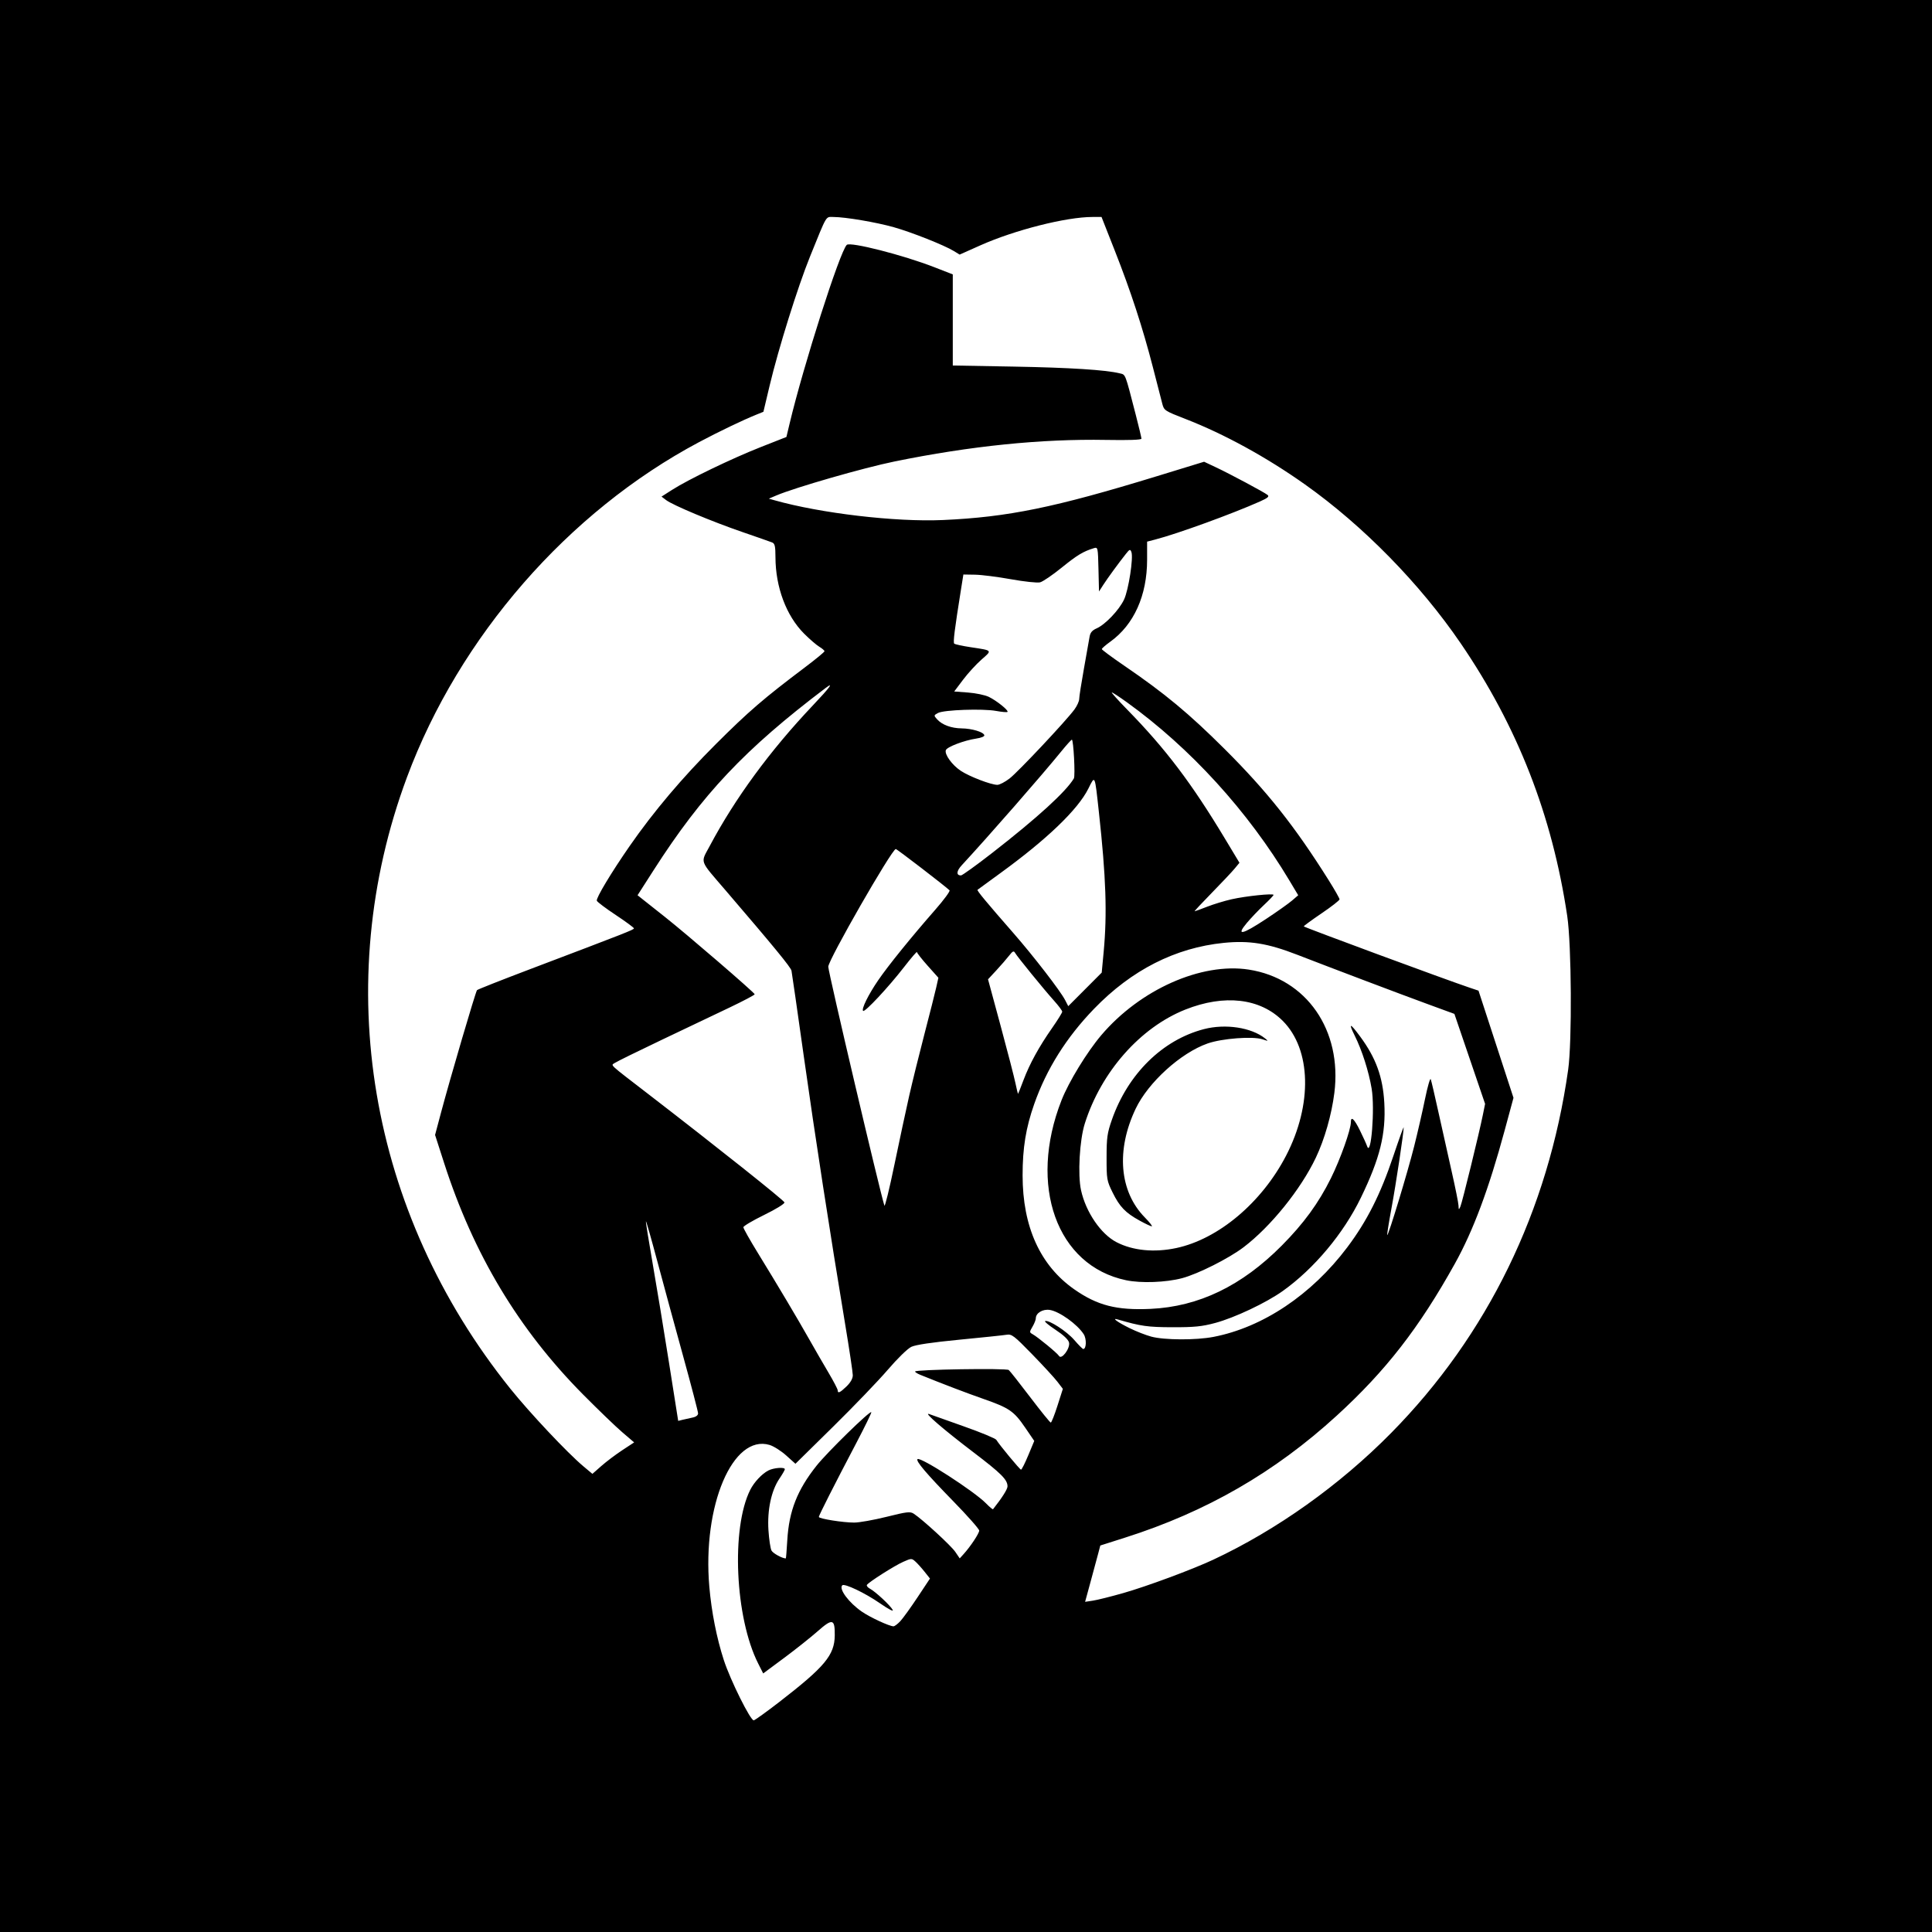 <?xml version="1.0" encoding="UTF-8" standalone="no"?>
<!-- Created with Inkscape (http://www.inkscape.org/) -->

<svg
   version="1.1"
   id="svg1"
   width="1024"
   height="1024"
   viewBox="0 0 1024 1024"
   sodipodi:docname="favoriteIcon.svg"
   inkscape:version="1.3.1 (9b9bdc1480, 2023-11-25, custom)"
   xmlns:inkscape="http://www.inkscape.org/namespaces/inkscape"
   xmlns:sodipodi="http://sodipodi.sourceforge.net/DTD/sodipodi-0.dtd"
   xmlns="http://www.w3.org/2000/svg"
   xmlns:svg="http://www.w3.org/2000/svg">
  <defs
     id="defs1" />
  <sodipodi:namedview
     id="namedview1"
     pagecolor="#ffffff"
     bordercolor="#000000"
     borderopacity="0.25"
     inkscape:showpageshadow="2"
     inkscape:pageopacity="0.0"
     inkscape:pagecheckerboard="0"
     inkscape:deskcolor="#d1d1d1"
     showgrid="false"
     inkscape:zoom="0.65234375"
     inkscape:cx="513.53293"
     inkscape:cy="470.61078"
     inkscape:window-width="1850"
     inkscape:window-height="1016"
     inkscape:window-x="70"
     inkscape:window-y="27"
     inkscape:window-maximized="1"
     inkscape:current-layer="g1" />
  <g
     inkscape:groupmode="layer"
     inkscape:label="Image"
     id="g1"
     transform="translate(1.211,-42.085)">
    <path
       style="fill:#000000"
       d="M -1.211,554.085 V 42.085 H 510.789 1022.789 V 554.085 1066.085 H 510.789 -1.211 Z M 411.939,944.085 c 24.073,-18.625 29.173,-24.755 29.288,-35.198 0.097,-8.83 -1.192,-9.145 -9.055,-2.211 -3.685,3.25 -11.689,9.612 -17.787,14.138 l -11.086,8.229 -2.676,-5.293 c -12.252,-24.23 -14.411,-71.744 -4.181,-92.037 2.042,-4.051 6.141,-8.437 9.549,-10.218 2.847,-1.487 8.812,-1.936 8.781,-0.661 -0.01,0.412 -1.31,2.655 -2.888,4.984 -4.31,6.359 -6.494,16.647 -5.802,27.332 0.314,4.844 1.042,9.688 1.618,10.765 0.792,1.48 5.689,4.168 7.594,4.168 0.113,0 0.464,-4.388 0.781,-9.75 0.909,-15.397 5.303,-26.569 15.487,-39.378 5.724,-7.199 28.232,-29.202 29.042,-28.392 0.224,0.225 -3.326,7.521 -7.889,16.214 -11.883,22.637 -19.925,38.503 -19.925,39.313 0,0.955 12.764,2.993 18.745,2.993 2.673,0 10.39,-1.374 17.15,-3.054 10.925,-2.715 12.53,-2.896 14.448,-1.629 4.751,3.14 19.747,16.921 21.965,20.185 l 2.363,3.477 2.034,-2.24 c 3.674,-4.046 8.295,-11.011 8.295,-12.504 0,-0.805 -6.206,-7.825 -13.792,-15.6 -14.223,-14.578 -19.909,-21.268 -18.916,-22.261 1.444,-1.444 30.147,17.088 36.335,23.46 1.862,1.917 3.532,3.301 3.71,3.076 4.774,-6.033 7.662,-10.59 7.662,-12.089 0,-3.575 -3.232,-6.797 -18.349,-18.299 -15.883,-12.084 -26.546,-21.312 -23.151,-20.036 1.1,0.413 9.371,3.354 18.38,6.535 9.009,3.181 16.746,6.389 17.194,7.131 1.617,2.679 12.442,15.753 13.083,15.8 0.361,0.026 2.088,-3.39 3.837,-7.592 l 3.181,-7.64 -4.837,-7.083 c -5.938,-8.695 -8.408,-10.394 -22.059,-15.168 -9.117,-3.188 -21.788,-8.022 -33.529,-12.79 -1.512,-0.614 -2.75,-1.4 -2.75,-1.746 0,-1.08 48.389,-1.851 49.668,-0.791 0.642,0.532 5.76,7.018 11.373,14.413 5.613,7.395 10.515,13.446 10.894,13.446 0.379,0 1.974,-4.021 3.544,-8.936 l 2.856,-8.936 -2.85,-3.736 c -1.567,-2.055 -7.605,-8.621 -13.418,-14.59 -9.638,-9.899 -10.832,-10.81 -13.568,-10.354 -1.65,0.275 -12.9,1.456 -25,2.624 -14.534,1.403 -23.179,2.684 -25.473,3.776 -1.989,0.947 -7.318,6.138 -12.473,12.153 -4.95,5.775 -17.99,19.349 -28.977,30.164 l -19.976,19.664 -4.896,-4.402 c -2.693,-2.421 -6.653,-4.928 -8.801,-5.572 -19.512,-5.846 -35.675,32.195 -31.942,75.182 1.158,13.331 3.915,27.272 7.683,38.851 3.493,10.731 14.228,32.296 15.889,31.918 0.735,-0.167 6.862,-4.579 13.615,-9.804 z m 64.037,-42.75 c 1.408,-1.512 5.52,-7.213 9.138,-12.668 l 6.577,-9.918 -2.84,-3.582 c -1.562,-1.97 -3.754,-4.406 -4.87,-5.414 -1.969,-1.778 -2.161,-1.774 -6.449,0.122 -4.643,2.054 -18.351,10.768 -19.265,12.247 -0.293,0.475 0.444,1.386 1.639,2.026 2.948,1.578 10.777,8.871 12.024,11.201 0.597,1.116 -2.19,-0.33 -6.815,-3.535 -7.803,-5.408 -18.759,-10.627 -19.905,-9.482 -1.94,1.94 3.475,9.21 10.42,13.989 4.402,3.029 14.474,7.691 16.722,7.742 0.585,0.013 2.215,-1.214 3.624,-2.726 z m 118.162,-14.888 c 12.438,-3.541 36.615,-12.506 47.652,-17.669 33.703,-15.769 67.088,-39.546 94.344,-67.193 51.056,-51.788 83.241,-117.831 93.811,-192.5 2.105,-14.869 1.797,-66.195 -0.489,-81.5 -7.977,-53.417 -26.313,-100.353 -56.45,-144.5 -21.569,-31.596 -51.725,-62.372 -82.512,-84.207 -20.393,-14.463 -42.87,-26.777 -63.462,-34.768 -10.845,-4.208 -11.291,-4.5 -12.178,-7.947 -0.506,-1.968 -2.759,-10.712 -5.006,-19.432 -5.406,-20.977 -11.705,-40.248 -20.233,-61.896 l -6.992,-17.75 h -4.817 c -13.896,0 -41.17,6.905 -59.394,15.037 l -10.985,4.902 -3.069,-1.878 c -5.057,-3.095 -22.457,-9.999 -31.885,-12.649 -9.352,-2.629 -25.687,-5.395 -31.921,-5.405 -4.258,-0.007 -3.212,-1.771 -12.441,20.994 -6.456,15.926 -16.751,48.827 -21.395,68.378 l -3.297,13.878 -3.565,1.442 c -7.423,3.002 -19.954,9.008 -30.565,14.649 -69.35,36.865 -127.09,103.125 -154.81,177.653 -40.702,109.432 -20.271,230.434 54.69,323.899 10.354,12.909 30.396,34.21 38.865,41.304 l 4.745,3.975 4.755,-4.189 c 2.615,-2.304 7.592,-6.056 11.06,-8.338 l 6.305,-4.149 -6.305,-5.398 c -3.468,-2.969 -12.83,-11.984 -20.805,-20.033 -34.122,-34.441 -58.035,-74.291 -73.623,-122.692 l -4.777,-14.833 3.067,-11.524 c 4.948,-18.589 18.427,-64.461 19.168,-65.231 0.375,-0.389 13.052,-5.398 28.173,-11.13 51.154,-19.392 54.992,-20.9 54.992,-21.607 0,-0.388 -4.322,-3.571 -9.605,-7.073 -5.283,-3.502 -9.814,-6.91 -10.069,-7.574 -0.513,-1.336 7.671,-14.961 17.422,-29.007 12.698,-18.29 27.931,-36.304 45.639,-53.974 17.461,-17.423 25.328,-24.2 47.362,-40.805 5.638,-4.248 10.25,-8.054 10.25,-8.458 0,-0.403 -1.238,-1.473 -2.75,-2.376 -1.512,-0.904 -5.142,-4.034 -8.065,-6.957 -9.43,-9.429 -15.13,-24.637 -15.168,-40.475 -0.014,-5.857 -0.332,-7.27 -1.767,-7.848 -0.963,-0.388 -8.05,-2.87 -15.75,-5.515 -16.111,-5.535 -36.876,-14.231 -40.435,-16.933 l -2.435,-1.849 5.638,-3.606 c 8.58,-5.489 31.626,-16.605 46.896,-22.621 l 13.663,-5.383 1.679,-7.051 c 7.404,-31.085 26.57,-91.026 30.297,-94.754 1.79,-1.79 29.848,5.368 46.535,11.872 l 9.662,3.765 v 24.145 24.145 l 32.25,0.58 c 29.778,0.536 48.884,1.747 56.197,3.564 3.239,0.805 2.71,-0.56 8.575,22.132 1.635,6.325 2.974,11.95 2.976,12.5 0.003,0.643 -6.688,0.88 -18.747,0.665 -34.376,-0.614 -71.826,3.202 -112.125,11.425 -16.403,3.347 -52.792,13.817 -62.726,18.048 l -3.9,1.661 3,0.849 c 24.439,6.916 64.226,11.59 89.213,10.48 34.49,-1.532 59.218,-6.598 113.639,-23.28 l 24.852,-7.618 6.132,2.885 c 7.576,3.565 25.687,13.248 27.505,14.705 1.041,0.834 0.147,1.607 -4,3.458 -14.79,6.603 -43.794,17.141 -55.59,20.198 l -4.25,1.101 v 9.567 c 0,18.955 -6.967,34.463 -19.539,43.491 -2.454,1.762 -4.461,3.514 -4.461,3.894 0,0.38 5.375,4.362 11.944,8.85 21.397,14.618 34.238,25.278 53.132,44.108 22.56,22.483 37.264,41.025 55.208,69.621 3.144,5.01 5.716,9.538 5.716,10.064 0,0.525 -4.268,3.852 -9.485,7.392 -5.217,3.54 -9.483,6.661 -9.481,6.936 0.004,0.432 75.339,28.27 88.041,32.533 l 4.575,1.535 9.269,28.396 9.269,28.396 -4.69,17.32 c -8.413,31.068 -16.639,53.082 -26.38,70.59 -18.952,34.066 -36.6,56.771 -62.618,80.56 -32.894,30.074 -69.101,50.942 -112.15,64.635 l -13.15,4.183 -1.099,4.176 c -0.605,2.297 -2.419,9.014 -4.031,14.927 l -2.932,10.751 4.181,-0.633 c 2.3,-0.348 9.513,-2.151 16.03,-4.006 z m -228.232,-93.036 c 1.758,-0.352 2.883,-1.211 2.883,-2.202 -1.2e-4,-0.894 -3.601,-14.675 -8.003,-30.625 -4.401,-15.95 -10.554,-38.559 -13.673,-50.243 -3.119,-11.684 -5.803,-21.111 -5.965,-20.949 -0.161,0.162 1.43,10.171 3.538,22.243 2.107,12.072 6.021,35.81 8.696,52.75 l 4.865,30.801 2.388,-0.599 c 1.313,-0.33 3.685,-0.859 5.271,-1.176 z m 81.586,-16.523 c 2.127,-2.062 3.298,-4.155 3.298,-5.897 0,-1.486 -1.823,-13.66 -4.051,-27.054 -8.013,-48.175 -16.031,-100.122 -21.973,-142.353 -3.327,-23.65 -6.239,-43.9 -6.471,-45 -0.388,-1.84 -8.877,-12.189 -34.86,-42.503 -14.235,-16.607 -13.411,-14.314 -8.476,-23.596 13.458,-25.316 32.001,-50.59 54.694,-74.548 9.078,-9.584 11.354,-12.698 6.715,-9.187 -42.788,32.387 -65.322,56.258 -91.162,96.576 l -8.497,13.257 3.14,2.5 c 1.727,1.375 6.808,5.398 11.291,8.939 11.452,9.048 47.65,40.232 47.65,41.05 0,0.373 -5.963,3.523 -13.25,7 -7.287,3.477 -23.567,11.233 -36.177,17.234 -12.61,6.001 -23.74,11.481 -24.734,12.177 -2.079,1.457 -3.873,-0.201 18.161,16.784 36.545,28.17 71.529,56.009 71.779,57.118 0.159,0.705 -4.472,3.565 -10.75,6.638 -6.066,2.97 -11.029,5.909 -11.029,6.531 0,0.622 3.442,6.733 7.65,13.58 10.57,17.201 20.969,34.68 27.337,45.949 2.953,5.225 7.538,13.162 10.191,17.639 2.652,4.476 4.823,8.639 4.823,9.25 0,1.829 1.224,1.286 4.702,-2.085 z m 117.897,-23.263 c -0.386,-1.538 -2.997,-3.994 -7.142,-6.719 -3.594,-2.363 -6.077,-4.448 -5.519,-4.634 2.063,-0.688 11.496,5.445 15.465,10.055 2.253,2.616 4.385,4.757 4.738,4.758 1.679,10e-4 1.841,-5.379 0.237,-7.855 -3.43,-5.294 -12.81,-12.015 -17.929,-12.846 -3.726,-0.605 -7.449,1.621 -7.449,4.453 0,0.792 -0.787,2.778 -1.75,4.412 -1.675,2.844 -1.672,3.016 0.071,3.994 2.844,1.597 13.089,10.041 13.985,11.528 1.345,2.23 6.052,-4.123 5.294,-7.144 z m 76.562,-2.956 c 26.158,-5.044 52.018,-22.355 70.91,-47.467 10.425,-13.857 17.594,-28.044 24.373,-48.231 3.027,-9.013 5.515,-15.91 5.529,-15.327 0.062,2.533 -4.098,30.116 -6.457,42.825 -1.418,7.637 -2.432,14.032 -2.253,14.211 0.552,0.552 10.743,-33.018 14.248,-46.933 1.824,-7.24 4.422,-18.564 5.775,-25.164 1.353,-6.6 2.717,-11.325 3.033,-10.5 0.315,0.825 2.155,8.7 4.087,17.5 1.933,8.8 5.097,22.975 7.032,31.5 1.935,8.525 3.558,16.625 3.607,18 0.082,2.313 0.157,2.35 0.993,0.5 0.94,-2.079 9.915,-38.716 11.934,-48.716 l 1.154,-5.716 -8.133,-23.84 -8.133,-23.84 -14.681,-5.382 c -14.646,-5.369 -49.696,-18.632 -68.72,-26.005 -15.611,-6.05 -25.345,-7.617 -38.864,-6.258 -25.619,2.577 -48.824,14.369 -68.688,34.908 -14.704,15.203 -25.24,31.969 -31.758,50.535 -4.431,12.62 -6.151,23.19 -6.151,37.796 0,27.169 9.311,47.727 27.339,60.361 12.256,8.59 22.472,11.215 40.441,10.391 25.568,-1.172 48.358,-12.162 69.61,-33.569 11.605,-11.689 19.477,-22.482 26.016,-35.666 5.039,-10.162 10.594,-25.787 10.594,-29.802 0,-3.324 1.826,-1.609 4.847,4.552 1.686,3.438 3.373,7.15 3.749,8.25 2.117,6.185 4.182,-19.961 2.409,-30.5 -1.547,-9.195 -5.081,-20.248 -8.998,-28.144 -3.444,-6.941 -2.491,-6.779 2.879,0.49 8.379,11.343 12.068,21.472 12.827,35.222 0.907,16.43 -2.298,29.375 -12.455,50.313 -9.193,18.952 -24.739,37.511 -41.348,49.363 -8.8,6.28 -25.574,14.209 -35.91,16.976 -6.971,1.866 -11.018,2.269 -22.5,2.241 -13.191,-0.032 -16.841,-0.548 -29,-4.102 -3.575,-1.045 -0.334,1.347 6.219,4.589 3.421,1.692 8.596,3.717 11.5,4.498 6.893,1.855 23.672,1.926 32.943,0.138 z m -46.306,-30.03 c -36.801,-7.7 -52.016,-50.145 -34.21,-95.442 3.815,-9.705 13.468,-25.502 21.027,-34.408 20.558,-24.223 53.08,-38.691 78.209,-34.792 30.595,4.747 49.555,32.081 45.349,65.38 -1.458,11.543 -5.165,24.517 -9.79,34.264 -7.97,16.794 -23.91,36.559 -38.305,47.496 -7.853,5.966 -24.199,14.189 -32.635,16.417 -8.573,2.264 -21.711,2.745 -29.644,1.085 z m 26.557,-17.054 c 22.341,-4.733 45.345,-24.082 58.255,-49.001 14.042,-27.102 13.319,-56.3 -1.768,-71.405 -12.017,-12.032 -30.922,-14.229 -51.637,-6 -23.892,9.491 -44.613,32.978 -53.294,60.406 -2.781,8.787 -3.812,27.117 -1.99,35.377 2.56,11.604 10.502,23.218 18.82,27.519 8.639,4.468 19.941,5.578 31.613,3.105 z m -19.405,-14.564 c -7.536,-4.153 -10.581,-7.324 -14.313,-14.906 -3.058,-6.212 -3.194,-7.001 -3.184,-18.51 0.009,-10.574 0.347,-12.984 2.808,-20.021 8.487,-24.273 26.788,-42.299 48.762,-48.032 11.417,-2.979 25.159,-0.899 32.42,4.906 1.885,1.507 1.807,1.535 -1.34,0.483 -5.125,-1.712 -21.429,-0.478 -29.095,2.202 -14.213,4.969 -31.462,20.607 -38.122,34.561 -10.493,21.986 -8.66,43.886 4.822,57.63 2.563,2.612 4.227,4.742 3.697,4.732 -0.529,-0.01 -3.434,-1.38 -6.455,-3.045 z M 480.632,623.085 c 1.683,-7.425 5.349,-22.275 8.145,-33 2.796,-10.725 5.6,-21.811 6.23,-24.635 l 1.146,-5.135 -5.678,-6.365 c -3.123,-3.501 -5.68,-6.76 -5.682,-7.242 -0.002,-0.482 -3.098,3.118 -6.878,8 -8.228,10.626 -20.782,24.055 -21.663,23.173 -0.988,-0.988 2.777,-8.624 8.034,-16.297 5.339,-7.793 17.449,-22.756 30.167,-37.274 4.613,-5.266 8.039,-9.918 7.612,-10.337 -2.2,-2.163 -27.879,-21.889 -28.495,-21.889 -2.048,-5.1e-4 -35.781,58.809 -35.781,62.38 0,2.858 27.507,119.919 29.753,126.62 0.277,0.825 2.646,-8.85 5.266,-21.5 2.62,-12.65 6.14,-29.075 7.824,-36.5 z m 60.612,-8.476 c 3.255,-8.651 8.231,-17.715 15.195,-27.677 2.942,-4.209 5.349,-8.098 5.349,-8.642 0,-0.544 -1.965,-3.176 -4.367,-5.848 -5.399,-6.006 -19.505,-23.326 -20.64,-25.343 -0.677,-1.204 -1.274,-0.92 -3.149,1.5 -1.272,1.642 -4.306,5.135 -6.741,7.763 l -4.428,4.778 6.694,24.722 c 3.681,13.597 7.219,27.295 7.862,30.44 0.643,3.144 1.266,5.619 1.384,5.5 0.119,-0.119 1.397,-3.356 2.841,-7.193 z m 42.512,-68.024 c 1.9,-20.281 1.24,-39.636 -2.526,-74 -2.228,-20.329 -1.972,-19.759 -5.605,-12.489 -5.565,11.137 -21.998,26.897 -46.837,44.92 -6.325,4.589 -11.677,8.496 -11.892,8.682 -0.437,0.377 4.672,6.541 18.968,22.887 10.699,12.232 24.915,30.649 27.465,35.58 l 1.658,3.207 8.869,-8.893 8.869,-8.893 z m 86.055,-17.416 c 5.762,-3.804 11.958,-8.191 13.768,-9.75 l 3.291,-2.834 -4.678,-7.823 C 660.201,471.986 629.689,438.525 596.054,414.297 c -3.979,-2.866 -7.57,-5.211 -7.98,-5.211 -0.41,0 3.327,4.162 8.305,9.25 20.172,20.618 33.965,38.834 51.594,68.142 l 7.755,12.892 -2.571,3.108 c -1.414,1.709 -6.866,7.495 -12.114,12.858 -5.249,5.362 -9.338,9.75 -9.088,9.75 0.25,0 3.225,-1.085 6.609,-2.412 3.385,-1.326 9.208,-3.102 12.94,-3.945 7.581,-1.713 22.286,-3.245 22.286,-2.321 0,0.329 -2.295,2.744 -5.099,5.367 -2.804,2.623 -6.896,6.916 -9.093,9.54 -5.833,6.967 -2.542,6.276 10.215,-2.145 z m -144.997,-35.121 c 23.835,-18.542 39.035,-32.415 43.156,-39.389 0.809,-1.368 -0.203,-20.598 -1.079,-20.522 -0.332,0.029 -2.853,2.822 -5.603,6.207 -10.286,12.661 -38.28,44.685 -52.802,60.404 -2.798,3.028 -2.954,5.336 -0.362,5.336 0.67,0 8.181,-5.417 16.691,-12.037 z m 9.08,-39.357 c 4.538,-3.506 29.869,-30.453 34.358,-36.55 1.395,-1.894 2.536,-4.409 2.536,-5.587 0,-1.179 1.126,-8.404 2.503,-16.056 1.377,-7.652 2.726,-15.265 2.999,-16.918 0.362,-2.191 1.373,-3.394 3.733,-4.438 4.624,-2.047 11.953,-9.754 14.548,-15.298 2.393,-5.113 5.027,-22.204 3.882,-25.188 -0.619,-1.613 -0.93,-1.505 -2.929,1.021 -3.958,5 -9.662,12.813 -11.98,16.41 l -2.256,3.5 -0.282,-11.807 c -0.279,-11.675 -0.307,-11.8 -2.5,-11.13 -5.597,1.708 -8.819,3.658 -17.013,10.297 -4.837,3.919 -9.985,7.424 -11.44,7.789 -1.464,0.367 -8.371,-0.368 -15.462,-1.646 -7.049,-1.27 -15.6,-2.353 -19.001,-2.406 l -6.185,-0.096 -1.278,8 c -3.412,21.365 -4.239,27.997 -3.568,28.633 0.401,0.381 4.33,1.235 8.73,1.899 11.716,1.768 11.488,1.511 5.764,6.518 -2.81,2.458 -7.223,7.278 -9.806,10.71 l -4.697,6.24 7.37,0.557 c 4.053,0.306 8.978,1.332 10.944,2.281 4.149,2.001 10.657,7.232 9.925,7.977 -0.275,0.28 -2.975,0.053 -6,-0.505 -7.095,-1.308 -27.771,-0.583 -30.833,1.082 -2.276,1.237 -2.288,1.319 -0.5,3.327 2.63,2.954 7.539,4.774 13.051,4.839 5.381,0.064 11.445,1.869 12,3.574 0.22,0.674 -1.55,1.418 -4.386,1.843 -6.333,0.95 -15.34,4.384 -15.999,6.099 -0.84,2.19 3.284,7.909 7.915,10.976 4.589,3.039 15.939,7.396 19.357,7.43 1.158,0.012 4.083,-1.506 6.5,-3.373 z"
       id="path1" />
  </g>
</svg>
